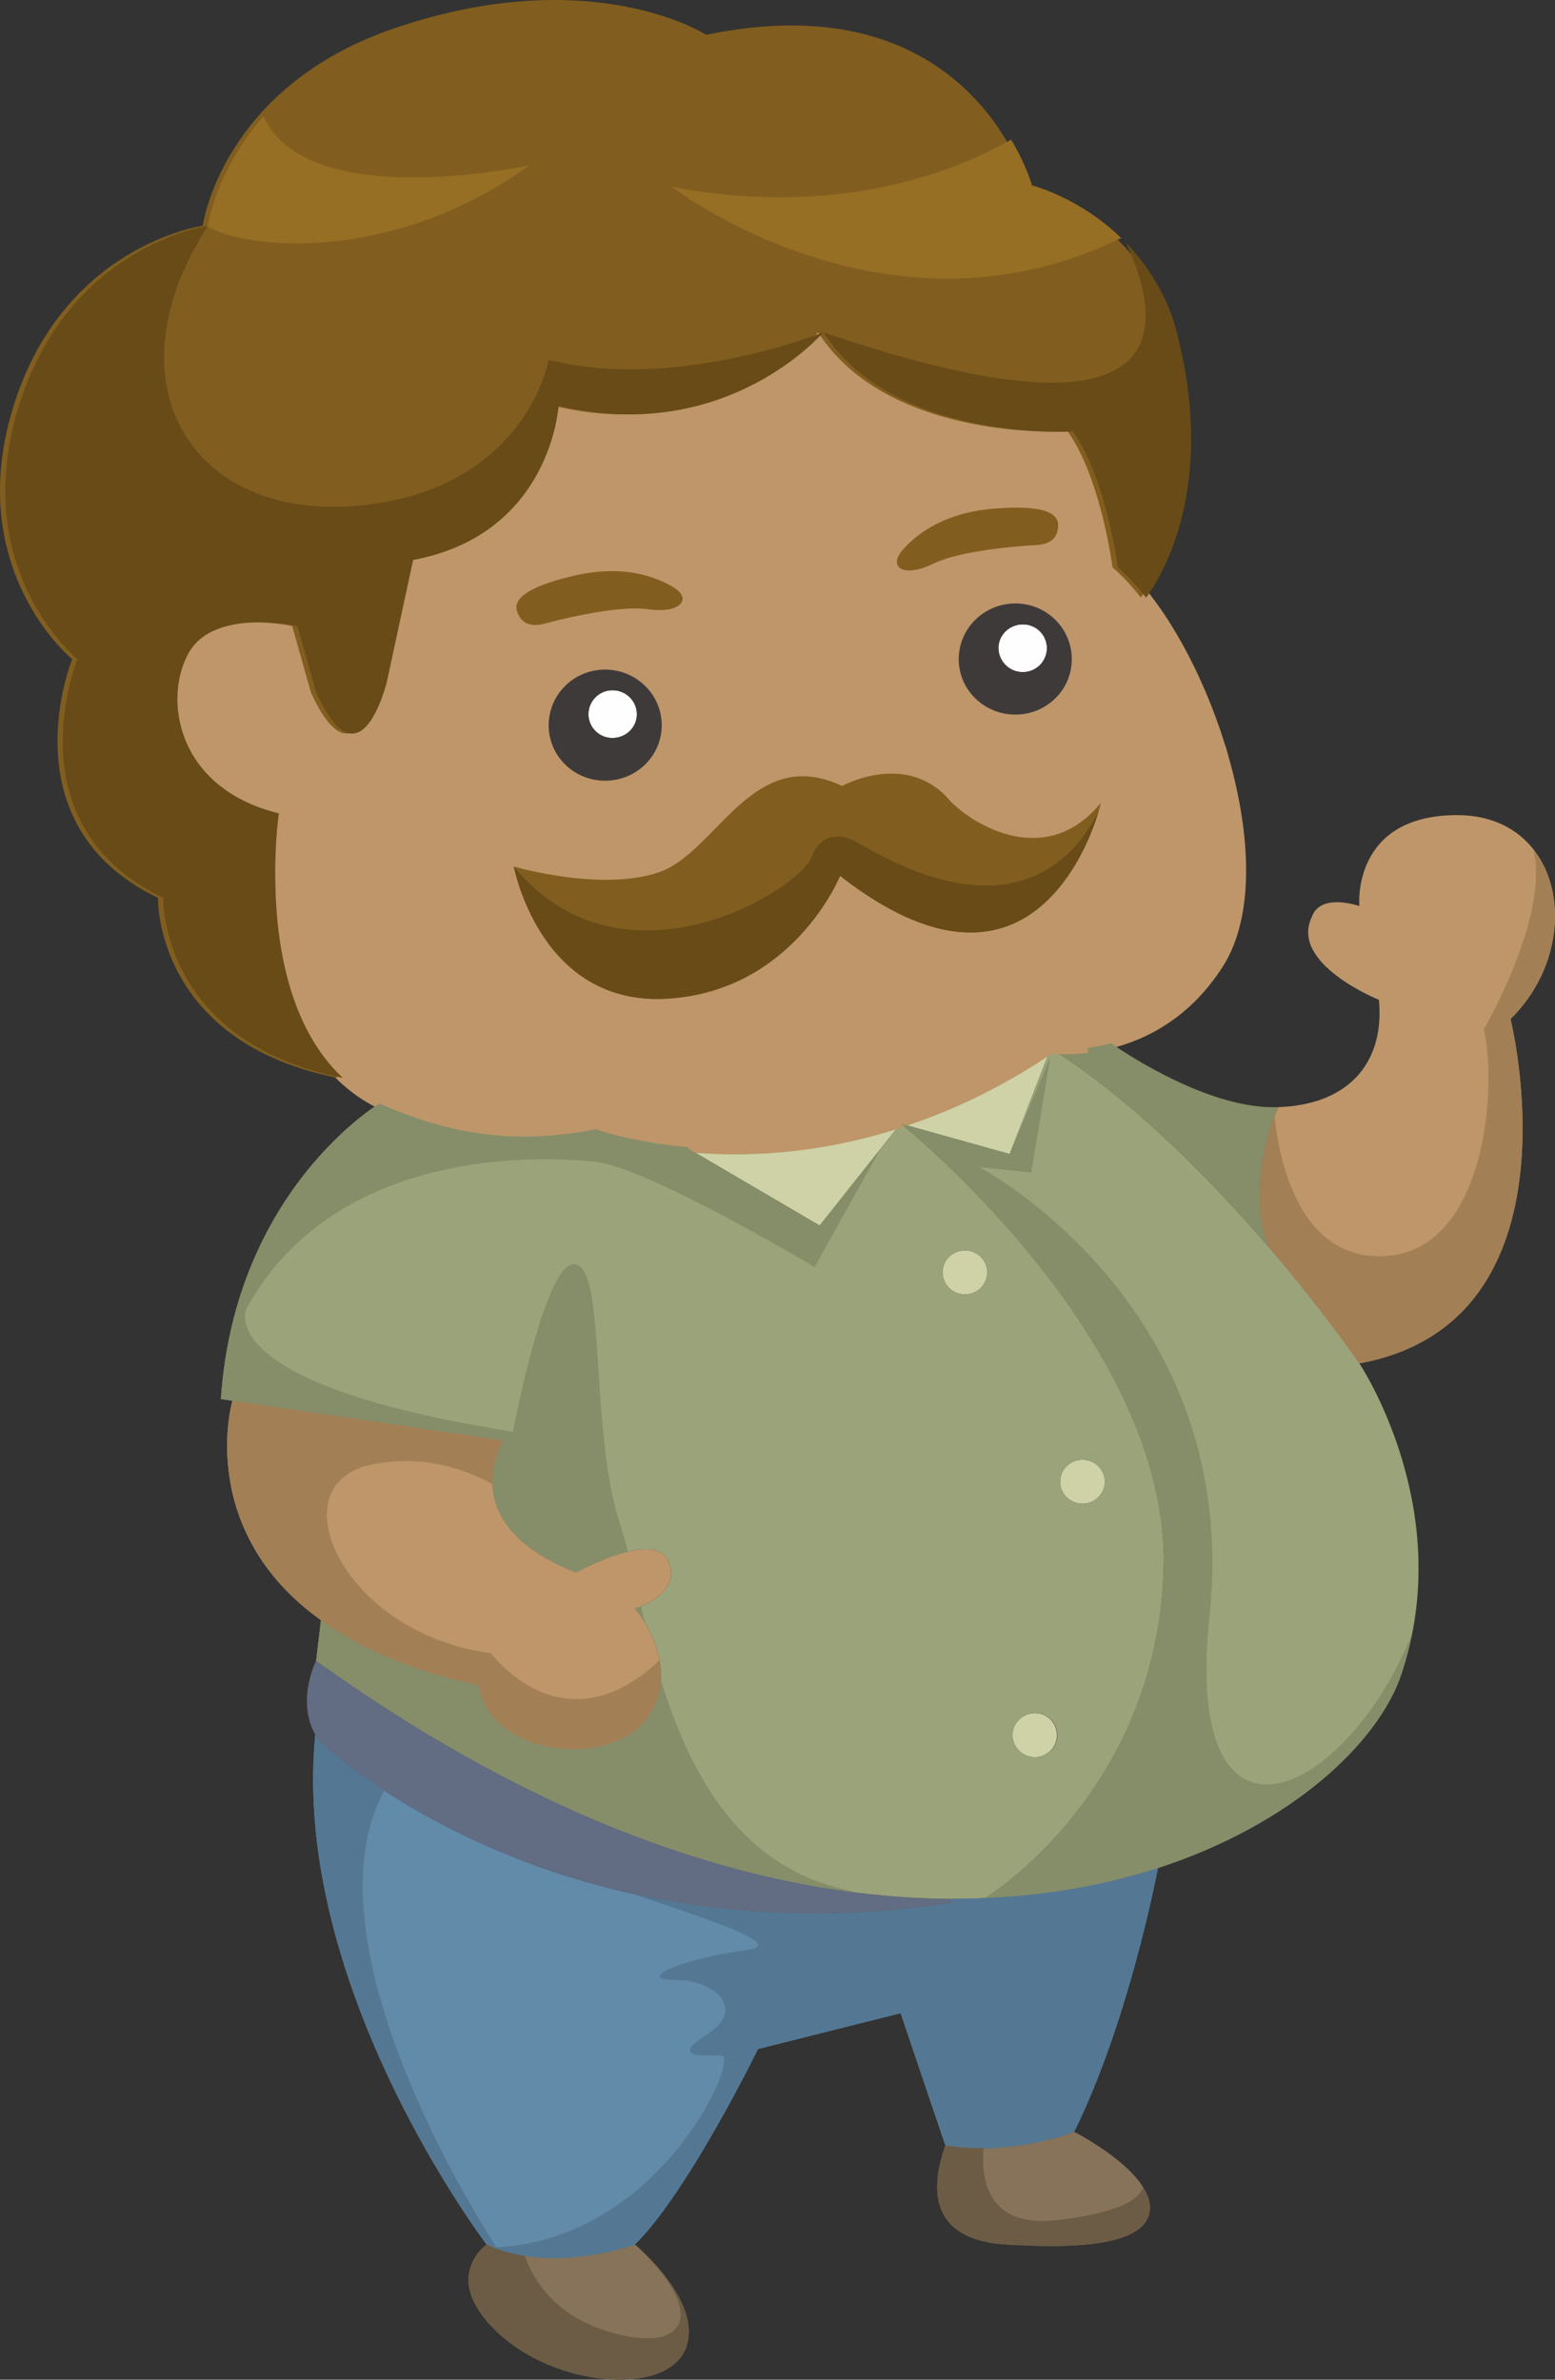 <svg version="1.1" xmlns="http://www.w3.org/2000/svg" xmlns:xlink="http://www.w3.org/1999/xlink" width="77.539" height="118.621" viewBox="0,0,77.539,118.621"><rect x="0" y="0" width="77.539" height="118.621" fill="#333333" stroke="none"/><g transform="translate(-202.045,-121.224)"><g data-paper-data="{&quot;isPaintingLayer&quot;:true}" fill-rule="evenodd" stroke-linecap="butt" stroke-linejoin="miter" stroke-miterlimit="10" stroke-dasharray="" stroke-dashoffset="0" style="mix-blend-mode: normal"><path d="M231.386,156.826c0.002,-0.662 0.541,-1.198 1.203,-1.196c0.668,0 1.214,0.538 1.214,1.196c0,0.656 -0.546,1.184 -1.214,1.184c-0.317,0.003 -0.622,-0.12 -0.848,-0.342c-0.226,-0.222 -0.354,-0.525 -0.355,-0.842M253.048,154.726c-0.665,0.003 -1.208,-0.531 -1.216,-1.196c0,-0.655 0.548,-1.183 1.216,-1.183c0.316,-0.003 0.621,0.12 0.847,0.342c0.226,0.222 0.353,0.525 0.355,0.841c-0.002,0.662 -0.54,1.197 -1.202,1.196" fill="#fefefe" stroke="none" stroke-width="1"/><path d="M232.218,154.35c1.695,0 3.073,1.356 3.073,3.026c0,1.668 -1.378,3.013 -3.073,3.013c-1.697,0 -3.063,-1.345 -3.063,-3.013c0,-1.67 1.366,-3.026 3.063,-3.026M232.589,158.01c0.668,0 1.214,-0.528 1.214,-1.184c0,-0.658 -0.546,-1.196 -1.214,-1.196c-0.662,-0.002 -1.201,0.534 -1.203,1.196c0.002,0.317 0.129,0.62 0.355,0.842c0.226,0.222 0.531,0.345 0.848,0.342M251.832,153.53c0.007,0.666 0.55,1.2 1.216,1.197c0.662,0.001 1.2,-0.535 1.202,-1.197c-0.002,-0.316 -0.13,-0.619 -0.355,-0.841c-0.226,-0.222 -0.53,-0.345 -0.847,-0.342c-0.668,0 -1.216,0.527 -1.216,1.183M249.601,154.08c0,-1.669 1.378,-3.026 3.075,-3.026c1.695,0 3.063,1.357 3.063,3.026c0,1.669 -1.368,3.015 -3.063,3.015c-1.697,0 -3.075,-1.345 -3.075,-3.015" fill="#3f3a3a" stroke="none" stroke-width="1"/><path d="M226.89,168.811c1.466,1.928 2.57,4.78 2.911,8.97v0.022c-2.44,0.237 -5.35,0 -8.83,-1.574c-0.677,-0.335 -1.3,-0.771 -1.848,-1.292c-2.691,-2.52 -3.303,-6.718 -3.348,-9.69c0.317,-0.086 7.067,-1.82 11.115,3.564M257.521,164.341c2.1,-3.898 5.47,-5.587 5.47,-5.587c1.159,3.907 1.412,8.033 -0.186,10.52c-1.575,2.466 -3.664,3.521 -5.36,3.951c-0.463,0.124 -0.935,0.211 -1.412,0.26l-0.011,-0.097c-0.514,-3.813 0.286,-6.796 1.499,-9.047" data-paper-data="{&quot;origPos&quot;:null}" fill="#be9669" stroke="#be9669" stroke-width="0.5"/><path d="M226.31,233.105c3.216,1.517 7.396,0 7.396,0c0,0 3.489,2.885 2.515,5.222c-0.983,2.327 -6.422,1.917 -9.352,-0.83c-2.922,-2.745 -0.559,-4.39 -0.559,-4.39" fill="#877359" stroke="none" stroke-width="1"/><path d="M249.185,228.164c3.348,0.549 6.422,-0.678 6.422,-0.678c0,0 4.037,2.056 3.764,3.972c-0.286,1.928 -4.606,1.788 -7.112,1.648c-2.515,-0.129 -4.332,-1.367 -3.074,-4.942" fill="#877359" stroke="none" stroke-width="1"/><path d="M251.176,215.833c3.196,-0.129 6.072,-0.676 8.61,-1.496c-0.11,0.539 -1.499,7.732 -4.18,13.149c0,0 -3.073,1.228 -6.42,0.678l-2.233,-6.591l-7.11,1.787c0,0 -3.491,7.14 -6.138,9.746c0,0 -4.179,1.517 -7.395,0c0,0 -9.77,-12.825 -8.545,-25.412c0.055,0.097 0.11,0.194 0.175,0.29c0,0 11.444,11.124 31.53,8.098v-0.204c0.569,0.002 1.138,-0.013 1.706,-0.045" fill="#628baa" stroke="none" stroke-width="1"/><path d="M249.469,215.877v0.205c-20.086,3.025 -31.53,-8.098 -31.53,-8.098c-0.066,-0.096 -0.119,-0.193 -0.174,-0.29c-0.963,-1.724 0.043,-3.694 0.043,-3.694c12.187,8.744 22.974,11.833 31.662,11.877z" fill="#626c82" stroke="none" stroke-width="1"/><path d="M253.649,206.617c0.607,0 1.099,0.492 1.099,1.099c0,0.607 -0.492,1.099 -1.099,1.099c-0.612,0 -1.117,-0.495 -1.117,-1.099c0,-0.613 0.505,-1.098 1.117,-1.098M256.023,193.985c0.611,0 1.116,0.486 1.116,1.099c0,0.603 -0.505,1.098 -1.116,1.098c-0.612,0 -1.117,-0.495 -1.117,-1.098c0,-0.613 0.505,-1.099 1.117,-1.099M250.159,183.553c0.623,0 1.116,0.483 1.116,1.097c0,0.604 -0.493,1.097 -1.116,1.097c-0.61,0.003 -1.109,-0.487 -1.116,-1.097c0,-0.614 0.503,-1.097 1.116,-1.097M246.953,177.231l-4.036,5.083l-6.564,-3.845l0.011,-0.063c2.701,0.259 6.399,0.139 10.567,-1.218zM252.391,178.75l-5.438,-1.519l-0.022,-0.043v-0.01c2.386,-0.764 4.913,-1.939 7.505,-3.694z" fill="#ced2a6" stroke="none" stroke-width="1"/><path d="M265.78,176.413c0,0 -1.716,3.725 -0.47,6.977c-2.845,-3.305 -6.727,-7.289 -10.875,-9.906c0,0 0.635,0.086 1.598,0c0.477,-0.047 0.949,-0.134 1.412,-0.258c0.864,0.603 4.988,3.316 8.335,3.187" fill="#868d69" stroke="none" stroke-width="1"/><path d="M246.953,177.231l5.437,1.518l2.046,-5.265c4.147,2.616 8.031,6.601 10.875,9.906c2.758,3.221 4.518,5.794 4.518,5.794c0,0 4.879,7.269 2.089,15.504c-1.137,3.383 -5.426,7.464 -12.132,9.65c-2.538,0.818 -5.415,1.365 -8.61,1.495c1.236,-0.795 8.632,-6.06 8.895,-16.495c0.274,-11.393 -13.118,-22.108 -13.118,-22.108z" fill="#9ba37a" stroke="none" stroke-width="1"/><path d="M250.159,183.553c-0.613,0 -1.116,0.483 -1.116,1.097c0.007,0.61 0.506,1.1 1.116,1.097c0.623,0 1.116,-0.493 1.116,-1.097c0,-0.614 -0.493,-1.097 -1.116,-1.097M254.765,207.715c-0,-0.295 -0.119,-0.577 -0.329,-0.783c-0.21,-0.207 -0.494,-0.32 -0.788,-0.316c-0.612,0 -1.115,0.485 -1.115,1.099c0.007,0.611 0.504,1.102 1.115,1.1c0.624,0 1.117,-0.497 1.117,-1.1M260.07,199.338c-0.262,10.435 -7.658,15.699 -8.895,16.495c-0.557,0.034 -1.125,0.044 -1.705,0.044c-8.687,-0.044 -19.474,-3.133 -31.66,-11.877l0.24,-2.015c1.839,1.326 4.365,2.48 7.845,3.253c0.699,3.705 6.836,4.125 8.511,1.506c1.673,-2.605 -0.7,-5.35 -0.7,-5.35c0,0 2.373,-0.677 1.673,-2.336c-0.699,-1.636 -4.605,0.548 -4.605,0.548c-6.27,-2.465 -3.623,-6.578 -3.623,-6.578l-13.52,-1.981l-0.57,-0.086c0.701,-10.435 7.91,-14.732 7.91,-14.732c3.479,1.574 6.389,1.811 8.829,1.574c0.688,-0.066 1.345,-0.163 1.957,-0.292c0,0 1.74,0.646 4.607,0.894l-0.012,0.064l6.564,3.845l4.038,-5.083c0,0 13.39,10.713 13.116,22.107M256.022,193.986c-0.611,0 -1.115,0.486 -1.115,1.098c0.008,0.61 0.505,1.099 1.115,1.097c0.612,0 1.117,-0.494 1.117,-1.097c0,-0.612 -0.505,-1.098 -1.117,-1.098" fill="#9ba37a" stroke="none" stroke-width="1"/><path d="M218.05,201.986c-6.258,-4.478 -4.43,-10.886 -4.43,-10.886l0.01,-0.054l13.522,1.982c0,0 -2.647,4.112 3.621,6.579c0,0 3.907,-2.186 4.605,-0.55c0.701,1.66 -1.673,2.338 -1.673,2.338c0,0 2.374,2.744 0.7,5.35c-1.674,2.618 -7.811,2.198 -8.51,-1.507c-3.479,-0.774 -6.007,-1.926 -7.845,-3.252M265.781,176.413c3.774,-0.141 5.306,-2.476 5.021,-5.352c0,0 -4.463,-1.788 -3.347,-4.124c0.427,-1.239 2.373,-0.549 2.373,-0.549c0,0 -0.415,-4.533 4.88,-4.533c5.305,0 6.422,6.46 2.658,10.165c0,0 3.764,15.096 -7.538,17.164c0,0 -1.761,-2.574 -4.518,-5.794c-1.246,-3.252 0.47,-6.977 0.47,-6.977" data-paper-data="{&quot;origPos&quot;:null}" fill="#be9669" stroke="none" stroke-width="1"/><path d="M253.506,148.405c0.93,0 1.302,-0.366 1.302,-1.001c0,-0.647 -0.832,-1.013 -3.162,-0.829c-2.319,0.183 -3.719,1.098 -4.55,2.013c-0.832,0.916 0,1.465 1.488,0.734c1.488,-0.734 4.922,-0.917 4.922,-0.917M252.675,151.054c-1.695,0 -3.075,1.357 -3.075,3.027c0,1.669 1.38,3.013 3.075,3.013c1.696,0 3.064,-1.344 3.064,-3.013c0,-1.67 -1.368,-3.027 -3.063,-3.027M256.942,161.24c-2.888,3.533 -6.783,0.797 -7.615,-0.203c-2.134,-2.379 -5.294,-0.635 -5.294,-0.635c-4.464,-2.113 -6.236,3.295 -9.114,4.295c-2.888,1.002 -7.252,-0.28 -7.252,-0.28c0,0 0.437,2.326 2.023,4.222l-2.8,0.172c-4.049,-5.384 -10.798,-3.65 -11.115,-3.564c-0.044,-2.025 0.176,-3.479 0.176,-3.479c-5.208,-1.281 -5.766,-5.858 -4.465,-8.055c1.302,-2.195 5.393,-1.28 5.393,-1.28l0.93,3.294c2.232,4.944 3.533,-0.55 3.533,-0.55l1.303,-6.04c6.881,-1.28 7.253,-7.688 7.253,-7.688c8.369,2.013 13.204,-3.66 13.204,-3.66c3.523,5.491 12.45,4.942 12.45,4.942c1.674,2.379 2.231,6.773 2.231,6.773c0.518,0.455 0.991,0.961 1.411,1.508c1.523,1.948 2.922,4.782 3.798,7.743c0,0 -3.37,1.688 -5.471,5.587l-1.597,-0.484c0.69,-1.294 0.985,-2.455 1.018,-2.618M234.362,151.592c1.64,0.237 2.264,-0.548 1.17,-1.15c-1.083,-0.615 -2.703,-1.046 -4.967,-0.498c-2.264,0.539 -2.942,1.154 -2.735,1.757c0.208,0.613 0.679,0.838 1.554,0.56c0,0 3.326,-0.905 4.978,-0.668M232.217,154.35c-1.695,0 -3.062,1.356 -3.062,3.026c0,1.668 1.367,3.013 3.062,3.013c1.695,0 3.075,-1.345 3.075,-3.013c0,-1.67 -1.379,-3.026 -3.075,-3.026" fill="#ece0ac" stroke="none" stroke-width="1"/><path d="M235.292,171.007c6.323,-0.365 8.642,-6.126 8.642,-6.126c6.958,5.427 10.448,1.873 11.99,-1.023c0.69,-1.294 0.985,-2.455 1.018,-2.618c-2.889,3.533 -6.783,0.797 -7.614,-0.203c-2.134,-2.38 -5.295,-0.635 -5.295,-0.635c-4.465,-2.113 -6.237,3.295 -9.114,4.295c-2.887,1.002 -7.253,-0.28 -7.253,-0.28c0,0 0.439,2.326 2.024,4.222c1.16,1.377 2.933,2.518 5.602,2.368M252.676,151.054c-1.696,0 -3.075,1.357 -3.075,3.027c0,1.669 1.379,3.013 3.075,3.013c1.695,0 3.063,-1.344 3.063,-3.013c0,-1.67 -1.368,-3.027 -3.063,-3.027M251.646,146.574c-2.318,0.183 -3.72,1.099 -4.55,2.014c-0.832,0.916 0,1.465 1.488,0.734c1.488,-0.734 4.922,-0.917 4.922,-0.917c0.93,0 1.303,-0.366 1.303,-1.001c0,-0.647 -0.832,-1.013 -3.163,-0.83M229.154,157.377c0,1.668 1.368,3.013 3.064,3.013c1.695,0 3.074,-1.345 3.074,-3.013c0,-1.67 -1.379,-3.026 -3.074,-3.026c-1.696,0 -3.064,1.356 -3.064,3.026M235.532,150.443c-1.082,-0.615 -2.703,-1.046 -4.966,-0.498c-2.265,0.54 -2.943,1.154 -2.737,1.756c0.209,0.614 0.68,0.84 1.554,0.561c0,0 3.326,-0.905 4.979,-0.668c1.64,0.236 2.264,-0.549 1.17,-1.151M211.487,153.714c1.302,-2.196 5.393,-1.28 5.393,-1.28l0.929,3.293c2.231,4.945 3.534,-0.548 3.534,-0.548l1.303,-6.04c6.881,-1.281 7.252,-7.69 7.252,-7.69c8.369,2.014 13.205,-3.66 13.205,-3.66c3.522,5.492 12.45,4.943 12.45,4.943c1.673,2.38 2.23,6.773 2.23,6.773c0.471,0.41 0.953,0.916 1.412,1.508c1.521,1.948 2.922,4.782 3.797,7.743c0,0 -3.37,1.688 -5.47,5.587c-1.214,2.25 -2.014,5.233 -1.5,9.045l0.012,0.097c-0.963,0.086 -1.598,0 -1.598,0c-2.592,1.755 -5.119,2.929 -7.505,3.693v0.011c-4.168,1.357 -7.865,1.477 -10.568,1.217c-2.865,-0.248 -4.606,-0.894 -4.606,-0.894c-0.611,0.129 -1.268,0.227 -1.957,0.292v-0.022c-0.34,-4.19 -1.444,-7.042 -2.91,-8.97c-4.048,-5.384 -10.798,-3.65 -11.115,-3.564c-0.044,-2.025 0.175,-3.479 0.175,-3.479c-5.207,-1.28 -5.766,-5.858 -4.463,-8.055" data-paper-data="{&quot;origPos&quot;:null}" fill="#be9669" stroke="#be9669" stroke-width="0.5"/><path d="M255.924,163.858c-1.543,2.896 -5.032,6.449 -11.99,1.022c0,0 -2.319,5.761 -8.642,6.126c-2.671,0.151 -4.442,-0.99 -5.601,-2.367c-1.587,-1.896 -2.025,-4.222 -2.025,-4.222c0,0 4.366,1.281 7.253,0.28c2.878,-1 4.65,-6.407 9.114,-4.295c0,0 3.16,-1.745 5.294,0.635c0.833,1.001 4.727,3.737 7.615,0.204c-0.033,0.162 -0.328,1.324 -1.018,2.617M248.584,149.322c-1.488,0.731 -2.319,0.182 -1.488,-0.734c0.831,-0.914 2.231,-1.832 4.551,-2.014c2.33,-0.182 3.161,0.182 3.161,0.831c0,0.633 -0.372,1 -1.302,1c0,0 -3.434,0.183 -4.922,0.917M229.384,152.261c-0.875,0.279 -1.346,0.052 -1.554,-0.56c-0.207,-0.604 0.471,-1.217 2.735,-1.756c2.264,-0.549 3.884,-0.118 4.967,0.496c1.094,0.602 0.471,1.387 -1.171,1.152c-1.651,-0.236 -4.977,0.669 -4.977,0.669" data-paper-data="{&quot;origPos&quot;:null}" fill="#815e1f" stroke="none" stroke-width="1"/><path d="M215.511,165.247c0.045,2.971 0.657,7.17 3.347,9.69l-0.01,0.012c-9.113,-1.831 -8.926,-8.97 -8.926,-8.97c-7.626,-3.663 -4.278,-11.898 -4.278,-11.898c0,0 -5.393,-4.394 -2.976,-12.45c2.461,-8.193 9.486,-9.152 9.486,-9.152c0,0 0.93,-6.955 9.67,-9.884c9.79,-3.285 15.435,0.366 15.435,0.366c13.193,-2.745 15.983,7.505 15.983,7.505c0,0 5.208,1.282 7.068,6.772c2.351,8.26 -0.755,12.935 -1.379,13.774c-0.459,-0.593 -0.941,-1.098 -1.412,-1.508c0,0 -0.557,-4.394 -2.23,-6.773c0,0 -8.928,0.548 -12.45,-4.942c0,0 -4.835,5.673 -13.205,3.66c0,0 -0.371,6.408 -7.252,7.688l-1.303,6.04c0,0 -1.303,5.494 -3.534,0.55l-0.929,-3.294c0,0 -4.091,-0.915 -5.393,1.28c-1.301,2.197 -0.744,6.774 4.463,8.055c0,0 -0.219,1.453 -0.175,3.478" data-paper-data="{&quot;origPos&quot;:null}" fill="#815e1f" stroke="none" stroke-width="1"/><path d="M270.836,183.842c5.332,0 5.879,-8.478 5.196,-11.304c0,0 3.295,-5.651 2.478,-8.962c1.708,2.175 1.403,5.937 -1.144,8.443c0,0 3.763,15.097 -7.537,17.165c0,0 -1.761,-2.574 -4.518,-5.795c-0.985,-2.567 -0.123,-5.422 0.284,-6.514c0.262,2.37 1.28,6.967 5.24,6.967M213.62,191.1l0.01,-0.054l13.522,1.983c0,0 -0.592,0.933 -0.545,2.177c-1.436,-0.793 -3.49,-1.472 -5.957,-0.998c-4.924,0.942 -1.506,8.478 5.879,9.42c0,0 3.585,4.916 8.4,0.354c0.157,0.847 0.087,1.813 -0.523,2.764c-1.675,2.618 -7.811,2.198 -8.51,-1.508c-3.48,-0.774 -6.007,-1.926 -7.846,-3.252c-6.257,-4.48 -4.43,-10.886 -4.43,-10.886" data-paper-data="{&quot;origPos&quot;:null}" fill="#a37f55" stroke="none" stroke-width="1"/><path d="M258.202,133.334c1.071,1.108 1.882,2.442 2.371,3.904c2.353,8.26 -0.754,12.935 -1.378,13.774c-0.46,-0.593 -0.94,-1.098 -1.411,-1.507c0,0 -0.559,-4.395 -2.232,-6.774c0,0 -8.927,0.548 -12.45,-4.942c17.75,6.055 17.056,-0.22 15.1,-4.455M202.932,141.632c2.462,-8.193 9.484,-9.152 9.484,-9.152c-5.087,7.86 -0.793,14.751 7.55,13.945c8.34,-0.809 9.435,-7.268 9.435,-7.268c6.29,1.614 13.7,-1.37 13.7,-1.37c0,0 -4.834,5.675 -13.203,3.662c0,0 -0.372,6.407 -7.253,7.687l-1.303,6.042c0,0 -1.301,5.492 -3.533,0.549l-0.93,-3.294c0,0 -4.091,-0.916 -5.392,1.28c-1.302,2.197 -0.744,6.773 4.464,8.055c0,0 -0.22,1.453 -0.176,3.48c0.044,2.97 0.657,7.17 3.348,9.69l-0.011,0.01c-9.114,-1.83 -8.927,-8.969 -8.927,-8.969c-7.626,-3.662 -4.278,-11.898 -4.278,-11.898c0,0 -5.393,-4.393 -2.975,-12.45" data-paper-data="{&quot;origPos&quot;:null}" fill="#684b17" stroke="none" stroke-width="1"/><path d="M235.554,130.54c8.24,1.55 14.026,-0.724 16.91,-2.356c0.771,1.288 1.042,2.282 1.042,2.282c0,0 2.346,0.585 4.45,2.624c-11.704,5.733 -22.402,-2.55 -22.402,-2.55M228.443,129.464c-6.29,4.576 -13.472,4.434 -16.118,3.031l0.091,-0.016c0,0 0.364,-2.713 2.767,-5.464c2.184,4.873 13.26,2.45 13.26,2.45" data-paper-data="{&quot;origPos&quot;:null}" fill="#966e24" stroke="none" stroke-width="1"/><path d="M242.528,163.922c0.685,-1.75 2.326,-0.672 2.326,-0.672c7.807,4.611 10.937,0.564 11.987,-1.631c-0.229,0.776 -0.536,1.526 -0.916,2.24c-1.543,2.895 -5.034,6.449 -11.99,1.022c0,0 -2.32,5.76 -8.643,6.126c-2.67,0.15 -4.442,-0.99 -5.602,-2.367c-1.586,-1.897 -2.023,-4.223 -2.023,-4.223c5.376,6.553 14.177,1.255 14.861,-0.495" data-paper-data="{&quot;origPos&quot;:null}" fill="#684b17" stroke="none" stroke-width="1"/><path d="M233.705,201.394c0,0 0.123,-0.037 0.301,-0.108c0.065,0.274 0.133,0.55 0.204,0.833c-0.27,-0.452 -0.505,-0.725 -0.505,-0.725M225.895,205.238c0.7,3.706 6.836,4.126 8.51,1.508c0.35,-0.538 0.552,-1.159 0.586,-1.8c1.39,4.484 3.746,9.102 8.905,10.393c0.28,0.069 0.558,0.143 0.836,0.217c-7.759,-0.979 -16.862,-4.337 -26.922,-11.556l0.24,-2.014c1.839,1.326 4.366,2.478 7.845,3.252M220.972,176.229c3.478,1.573 6.388,1.81 8.828,1.573c0.657,-0.06 1.311,-0.157 1.957,-0.29c0,0 1.74,0.645 4.606,0.894l-0.01,0.062l6.563,3.845l3.029,-3.812l-3.28,5.88c0,0 -8.34,-4.98 -10.94,-5.249c-2.599,-0.27 -12.855,-0.808 -17.366,7.267c0,0 -2.052,3.77 13.264,6.193c0,0 1.64,-8.75 3.145,-8.345c1.504,0.403 0.684,8.345 2.188,12.92c0.135,0.413 0.265,0.893 0.396,1.404c-1.248,0.295 -2.58,1.035 -2.58,1.035c-6.267,-2.465 -3.62,-6.577 -3.62,-6.577l-13.522,-1.983l-0.57,-0.085c0.7,-10.434 7.91,-14.732 7.91,-14.732M246.953,177.23l5.437,1.52l2.036,-4.867l-0.957,5.787l-2.599,-0.27c0,0 13.128,6.865 11.487,22.344c-1.371,12.93 6.797,9.138 10.083,0.949c-0.13,0.676 -0.304,1.343 -0.522,1.996c-1.137,3.382 -5.426,7.463 -12.131,9.649c-2.539,0.818 -5.416,1.365 -8.61,1.495c1.235,-0.796 8.63,-6.06 8.894,-16.495c0.274,-11.393 -13.118,-22.107 -13.118,-22.107" fill="#868d69" stroke="none" stroke-width="1"/><path d="M217.766,207.694c0.055,0.098 0.108,0.194 0.175,0.29c0,0 1.118,1.087 3.268,2.488c-0.004,0.009 -0.01,0.014 -0.014,0.02c-4.239,7.943 5.608,22.75 5.608,22.75c8.203,-0.406 12.17,-9.559 11.214,-9.559c-0.958,0 -2.6,0.136 -0.685,-1.075c1.914,-1.212 0.41,-2.693 -1.64,-2.693c-2.052,0 0.409,-1.077 3.554,-1.48c2.207,-0.284 -2.254,-1.629 -5.678,-2.824c4.442,0.996 9.767,1.395 15.901,0.472v-0.206c0.58,0 1.15,-0.01 1.708,-0.044c3.194,-0.129 6.071,-0.677 8.61,-1.495c-0.11,0.539 -1.499,7.731 -4.18,13.148c0,0 -3.074,1.227 -6.422,0.679l-2.231,-6.592l-7.112,1.787c0,0 -3.49,7.14 -6.136,9.746c0,0 -4.18,1.518 -7.396,0c0,0 -9.77,-12.826 -8.544,-25.412" fill="#547893" stroke="none" stroke-width="1"/><path d="M249.185,228.164c0.653,0.107 1.294,0.145 1.904,0.14c-0.131,1.51 0.16,3.967 3.61,3.59c2.522,-0.275 4.11,-0.852 4.341,-1.643c0.248,0.394 0.388,0.803 0.33,1.207c-0.285,1.928 -4.605,1.788 -7.11,1.648c-2.516,-0.13 -4.333,-1.367 -3.075,-4.942" fill="#6c5c46" stroke="none" stroke-width="1"/><path d="M226.31,233.107c0.605,0.279 1.248,0.47 1.907,0.566c0.352,1.02 1.346,2.883 4.056,3.74c3.829,1.213 5.328,-0.673 1.433,-4.306c0,0 3.49,2.885 2.515,5.221c-0.983,2.328 -6.421,1.918 -9.352,-0.829c-2.922,-2.745 -0.559,-4.392 -0.559,-4.392" fill="#6c5c46" stroke="none" stroke-width="1"/></g></g></svg>